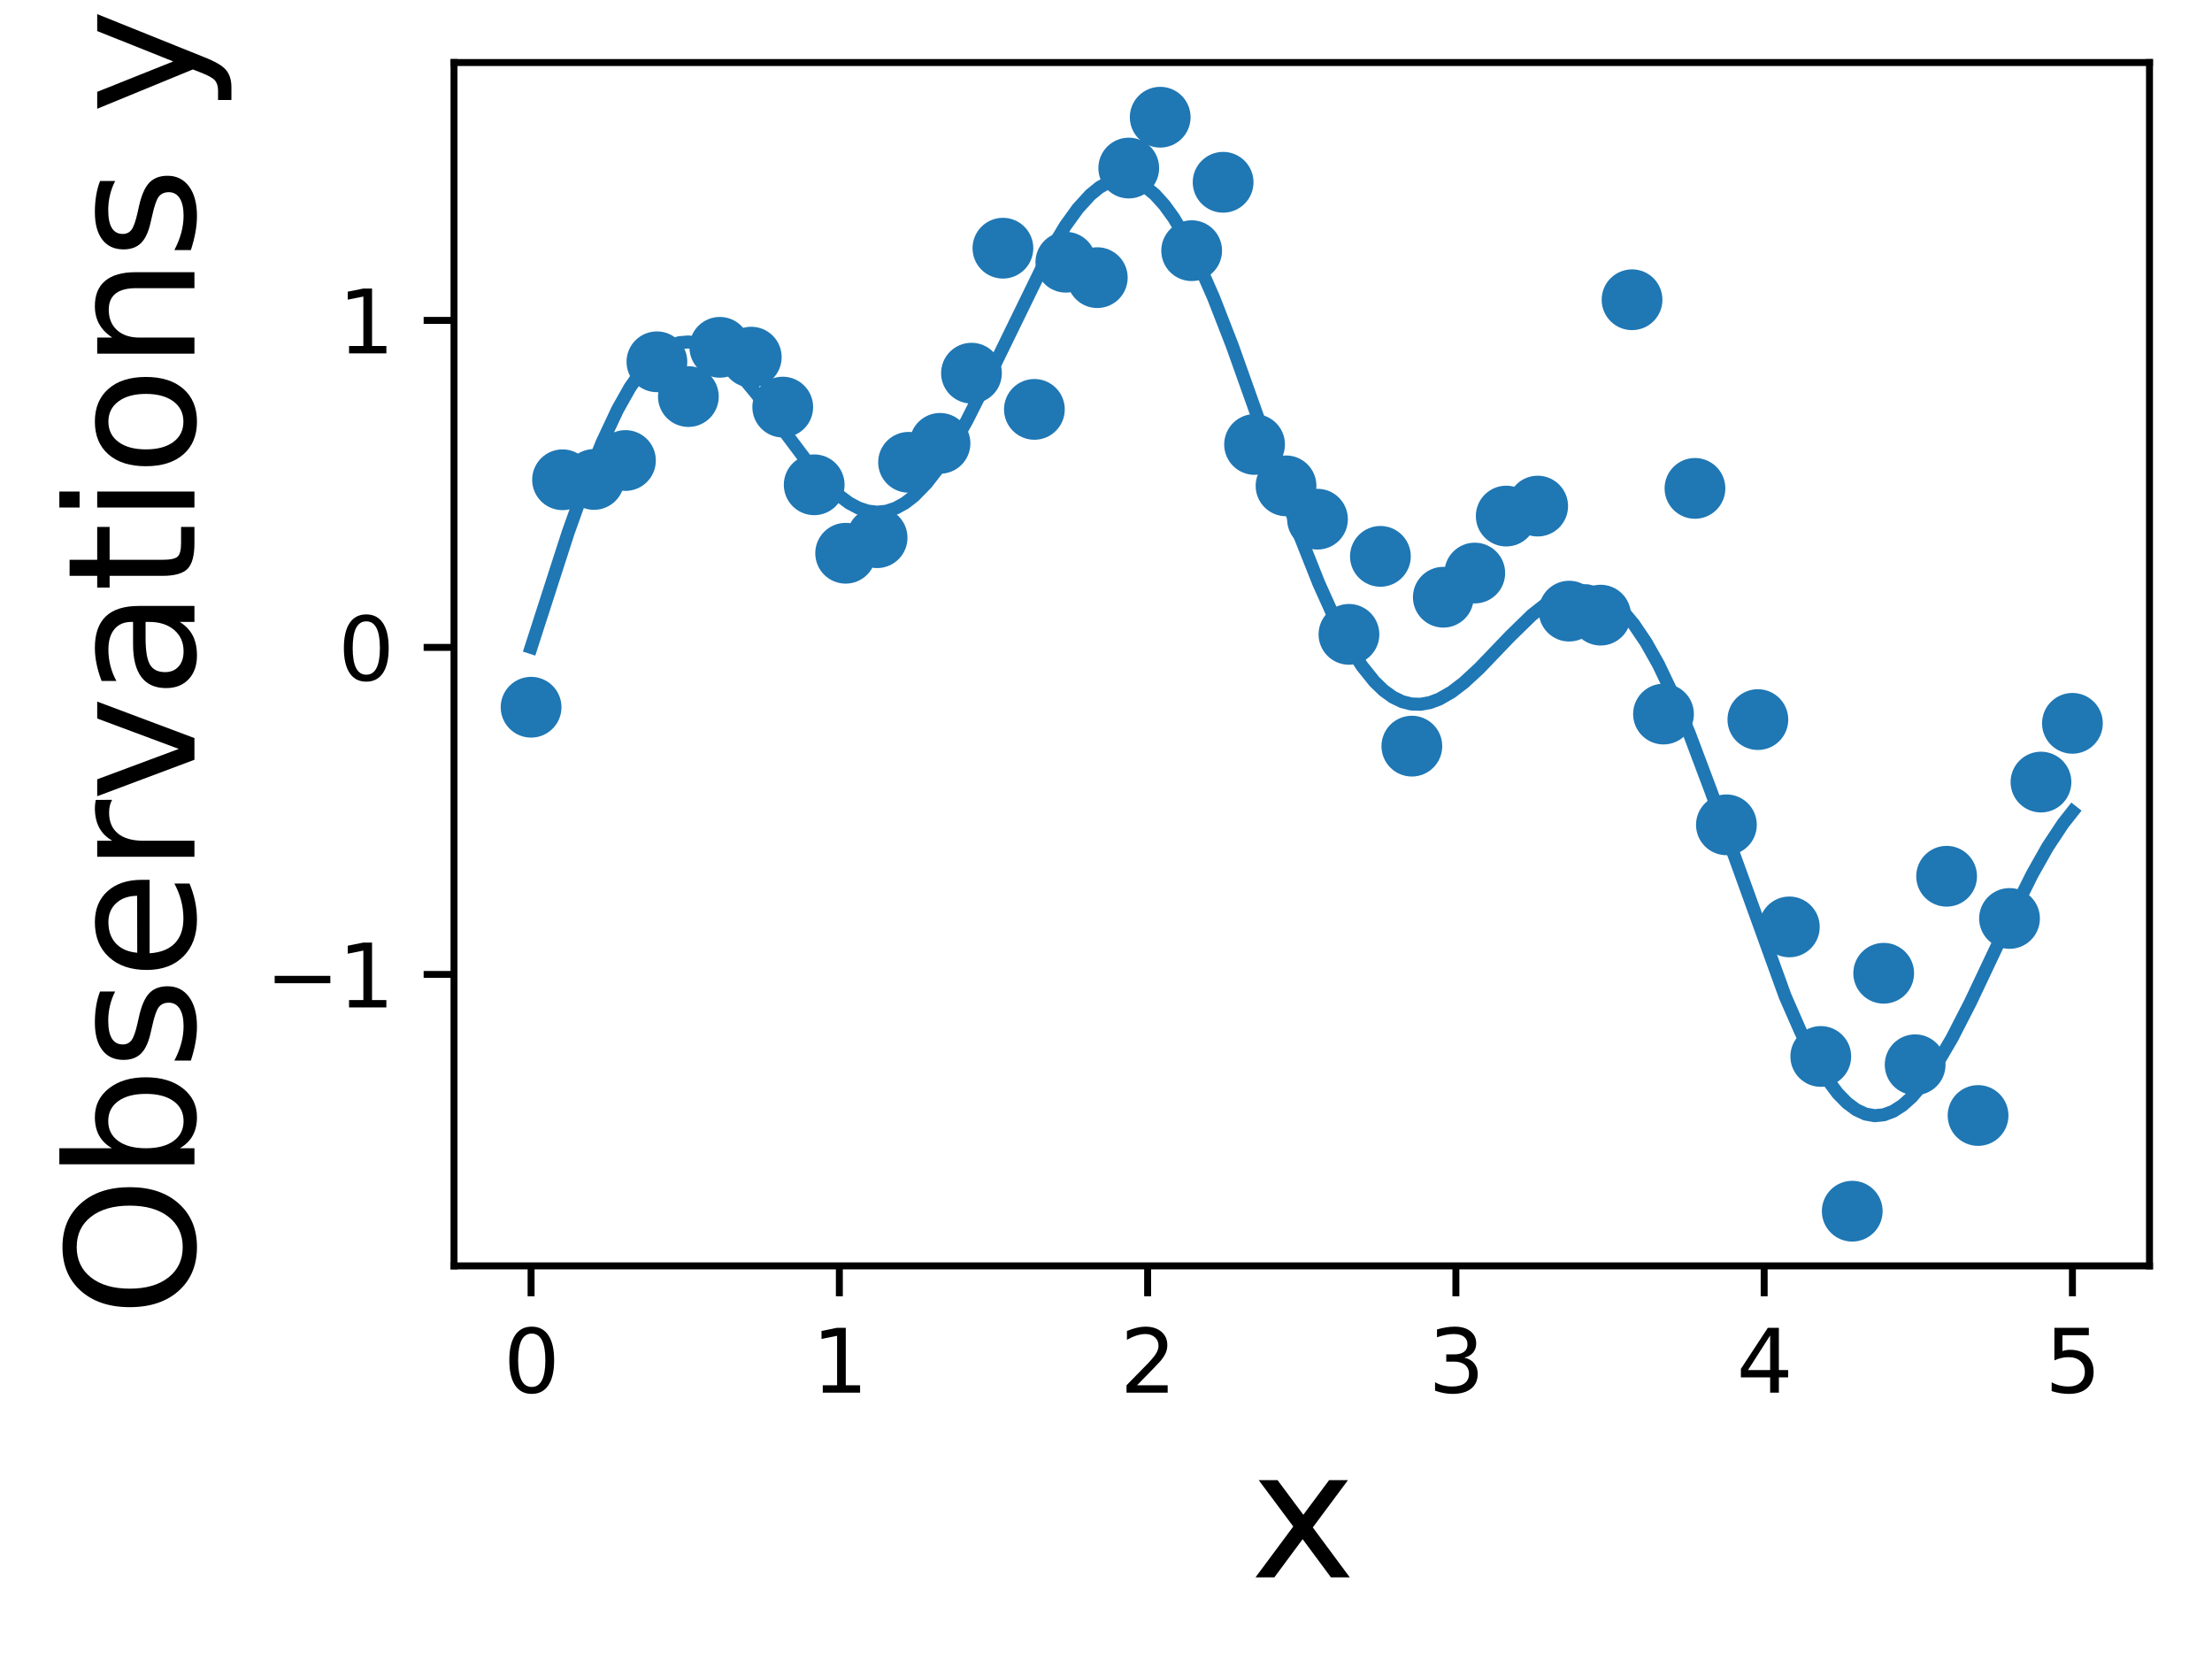 <?xml version="1.0" encoding="utf-8" standalone="no"?>
<!DOCTYPE svg PUBLIC "-//W3C//DTD SVG 1.1//EN"
  "http://www.w3.org/Graphics/SVG/1.1/DTD/svg11.dtd">
<svg xmlns:xlink="http://www.w3.org/1999/xlink" width="254.798pt" height="193.034pt" viewBox="0 0 254.798 193.034" xmlns="http://www.w3.org/2000/svg" version="1.1">
 <defs>
  <style type="text/css">*{stroke-linejoin: round; stroke-linecap: butt}</style>
 </defs>
 <g id="figure_1">
  <g id="patch_1">
   <path d="M 0 193.034 
L 254.798 193.034 
L 254.798 0 
L 0 0 
z
" style="fill: #ffffff"/>
  </g>
  <g id="axes_1">
   <g id="patch_2">
    <path d="M 52.298 145.8 
L 247.598 145.8 
L 247.598 7.2 
L 52.298 7.2 
z
" style="fill: #ffffff"/>
   </g>
   <g id="PathCollection_1">
    <defs>
     <path id="m9910e8f8ad" d="M 0 3 
C 0.796 3 1.559 2.684 2.121 2.121 
C 2.684 1.559 3 0.796 3 0 
C 3 -0.796 2.684 -1.559 2.121 -2.121 
C 1.559 -2.684 0.796 -3 0 -3 
C -0.796 -3 -1.559 -2.684 -2.121 -2.121 
C -2.684 -1.559 -3 -0.796 -3 0 
C -3 0.796 -2.684 1.559 -2.121 2.121 
C -1.559 2.684 -0.796 3 0 3 
z
" style="stroke: #1f77b4"/>
    </defs>
    <g clip-path="url(#pe596a0cfdf)">
     <use xlink:href="#m9910e8f8ad" x="61.176" y="81.456" style="fill: #1f77b4; stroke: #1f77b4"/>
     <use xlink:href="#m9910e8f8ad" x="64.799" y="55.258" style="fill: #1f77b4; stroke: #1f77b4"/>
     <use xlink:href="#m9910e8f8ad" x="68.422" y="55.22" style="fill: #1f77b4; stroke: #1f77b4"/>
     <use xlink:href="#m9910e8f8ad" x="72.046" y="53.04" style="fill: #1f77b4; stroke: #1f77b4"/>
     <use xlink:href="#m9910e8f8ad" x="75.669" y="41.671" style="fill: #1f77b4; stroke: #1f77b4"/>
     <use xlink:href="#m9910e8f8ad" x="79.293" y="45.674" style="fill: #1f77b4; stroke: #1f77b4"/>
     <use xlink:href="#m9910e8f8ad" x="82.916" y="40.004" style="fill: #1f77b4; stroke: #1f77b4"/>
     <use xlink:href="#m9910e8f8ad" x="86.539" y="41.135" style="fill: #1f77b4; stroke: #1f77b4"/>
     <use xlink:href="#m9910e8f8ad" x="90.163" y="46.887" style="fill: #1f77b4; stroke: #1f77b4"/>
     <use xlink:href="#m9910e8f8ad" x="93.786" y="55.837" style="fill: #1f77b4; stroke: #1f77b4"/>
     <use xlink:href="#m9910e8f8ad" x="97.409" y="63.721" style="fill: #1f77b4; stroke: #1f77b4"/>
     <use xlink:href="#m9910e8f8ad" x="101.033" y="61.931" style="fill: #1f77b4; stroke: #1f77b4"/>
     <use xlink:href="#m9910e8f8ad" x="104.656" y="53.247" style="fill: #1f77b4; stroke: #1f77b4"/>
     <use xlink:href="#m9910e8f8ad" x="108.28" y="51.065" style="fill: #1f77b4; stroke: #1f77b4"/>
     <use xlink:href="#m9910e8f8ad" x="111.903" y="42.98" style="fill: #1f77b4; stroke: #1f77b4"/>
     <use xlink:href="#m9910e8f8ad" x="115.526" y="28.586" style="fill: #1f77b4; stroke: #1f77b4"/>
     <use xlink:href="#m9910e8f8ad" x="119.15" y="47.151" style="fill: #1f77b4; stroke: #1f77b4"/>
     <use xlink:href="#m9910e8f8ad" x="122.773" y="30.203" style="fill: #1f77b4; stroke: #1f77b4"/>
     <use xlink:href="#m9910e8f8ad" x="126.396" y="31.979" style="fill: #1f77b4; stroke: #1f77b4"/>
     <use xlink:href="#m9910e8f8ad" x="130.02" y="19.356" style="fill: #1f77b4; stroke: #1f77b4"/>
     <use xlink:href="#m9910e8f8ad" x="133.643" y="13.5" style="fill: #1f77b4; stroke: #1f77b4"/>
     <use xlink:href="#m9910e8f8ad" x="137.267" y="28.872" style="fill: #1f77b4; stroke: #1f77b4"/>
     <use xlink:href="#m9910e8f8ad" x="140.89" y="20.994" style="fill: #1f77b4; stroke: #1f77b4"/>
     <use xlink:href="#m9910e8f8ad" x="144.513" y="51.192" style="fill: #1f77b4; stroke: #1f77b4"/>
     <use xlink:href="#m9910e8f8ad" x="148.137" y="55.959" style="fill: #1f77b4; stroke: #1f77b4"/>
     <use xlink:href="#m9910e8f8ad" x="151.76" y="59.798" style="fill: #1f77b4; stroke: #1f77b4"/>
     <use xlink:href="#m9910e8f8ad" x="155.384" y="73.062" style="fill: #1f77b4; stroke: #1f77b4"/>
     <use xlink:href="#m9910e8f8ad" x="159.007" y="64.079" style="fill: #1f77b4; stroke: #1f77b4"/>
     <use xlink:href="#m9910e8f8ad" x="162.63" y="85.938" style="fill: #1f77b4; stroke: #1f77b4"/>
     <use xlink:href="#m9910e8f8ad" x="166.254" y="68.785" style="fill: #1f77b4; stroke: #1f77b4"/>
     <use xlink:href="#m9910e8f8ad" x="169.877" y="66.002" style="fill: #1f77b4; stroke: #1f77b4"/>
     <use xlink:href="#m9910e8f8ad" x="173.5" y="59.44" style="fill: #1f77b4; stroke: #1f77b4"/>
     <use xlink:href="#m9910e8f8ad" x="177.124" y="58.29" style="fill: #1f77b4; stroke: #1f77b4"/>
     <use xlink:href="#m9910e8f8ad" x="180.747" y="70.388" style="fill: #1f77b4; stroke: #1f77b4"/>
     <use xlink:href="#m9910e8f8ad" x="184.371" y="70.849" style="fill: #1f77b4; stroke: #1f77b4"/>
     <use xlink:href="#m9910e8f8ad" x="187.994" y="34.524" style="fill: #1f77b4; stroke: #1f77b4"/>
     <use xlink:href="#m9910e8f8ad" x="191.617" y="82.243" style="fill: #1f77b4; stroke: #1f77b4"/>
     <use xlink:href="#m9910e8f8ad" x="195.241" y="56.25" style="fill: #1f77b4; stroke: #1f77b4"/>
     <use xlink:href="#m9910e8f8ad" x="198.864" y="95" style="fill: #1f77b4; stroke: #1f77b4"/>
     <use xlink:href="#m9910e8f8ad" x="202.487" y="82.88" style="fill: #1f77b4; stroke: #1f77b4"/>
     <use xlink:href="#m9910e8f8ad" x="206.111" y="106.758" style="fill: #1f77b4; stroke: #1f77b4"/>
     <use xlink:href="#m9910e8f8ad" x="209.734" y="121.678" style="fill: #1f77b4; stroke: #1f77b4"/>
     <use xlink:href="#m9910e8f8ad" x="213.358" y="139.5" style="fill: #1f77b4; stroke: #1f77b4"/>
     <use xlink:href="#m9910e8f8ad" x="216.981" y="112.096" style="fill: #1f77b4; stroke: #1f77b4"/>
     <use xlink:href="#m9910e8f8ad" x="220.604" y="122.634" style="fill: #1f77b4; stroke: #1f77b4"/>
     <use xlink:href="#m9910e8f8ad" x="224.228" y="100.924" style="fill: #1f77b4; stroke: #1f77b4"/>
     <use xlink:href="#m9910e8f8ad" x="227.851" y="128.478" style="fill: #1f77b4; stroke: #1f77b4"/>
     <use xlink:href="#m9910e8f8ad" x="231.474" y="105.784" style="fill: #1f77b4; stroke: #1f77b4"/>
     <use xlink:href="#m9910e8f8ad" x="235.098" y="90.076" style="fill: #1f77b4; stroke: #1f77b4"/>
     <use xlink:href="#m9910e8f8ad" x="238.721" y="83.311" style="fill: #1f77b4; stroke: #1f77b4"/>
    </g>
   </g>
   <g id="matplotlib.axis_1">
    <g id="xtick_1">
     <g id="line2d_1">
      <defs>
       <path id="m3fc0d971f2" d="M 0 0 
L 0 3.5 
" style="stroke: #000000; stroke-width: 0.8"/>
      </defs>
      <g>
       <use xlink:href="#m3fc0d971f2" x="61.176" y="145.8" style="stroke: #000000; stroke-width: 0.8"/>
      </g>
     </g>
     <g id="text_1">
      <!-- 0 -->
      <g transform="translate(57.994 160.398) scale(0.1 -0.1)">
       <defs>
        <path id="DejaVuSans-30" d="M 2034 4250 
Q 1547 4250 1301 3770 
Q 1056 3291 1056 2328 
Q 1056 1369 1301 889 
Q 1547 409 2034 409 
Q 2525 409 2770 889 
Q 3016 1369 3016 2328 
Q 3016 3291 2770 3770 
Q 2525 4250 2034 4250 
z
M 2034 4750 
Q 2819 4750 3233 4129 
Q 3647 3509 3647 2328 
Q 3647 1150 3233 529 
Q 2819 -91 2034 -91 
Q 1250 -91 836 529 
Q 422 1150 422 2328 
Q 422 3509 836 4129 
Q 1250 4750 2034 4750 
z
" transform="scale(0.016)"/>
       </defs>
       <use xlink:href="#DejaVuSans-30"/>
      </g>
     </g>
    </g>
    <g id="xtick_2">
     <g id="line2d_2">
      <g>
       <use xlink:href="#m3fc0d971f2" x="96.685" y="145.8" style="stroke: #000000; stroke-width: 0.8"/>
      </g>
     </g>
     <g id="text_2">
      <!-- 1 -->
      <g transform="translate(93.504 160.398) scale(0.1 -0.1)">
       <defs>
        <path id="DejaVuSans-31" d="M 794 531 
L 1825 531 
L 1825 4091 
L 703 3866 
L 703 4441 
L 1819 4666 
L 2450 4666 
L 2450 531 
L 3481 531 
L 3481 0 
L 794 0 
L 794 531 
z
" transform="scale(0.016)"/>
       </defs>
       <use xlink:href="#DejaVuSans-31"/>
      </g>
     </g>
    </g>
    <g id="xtick_3">
     <g id="line2d_3">
      <g>
       <use xlink:href="#m3fc0d971f2" x="132.194" y="145.8" style="stroke: #000000; stroke-width: 0.8"/>
      </g>
     </g>
     <g id="text_3">
      <!-- 2 -->
      <g transform="translate(129.013 160.398) scale(0.1 -0.1)">
       <defs>
        <path id="DejaVuSans-32" d="M 1228 531 
L 3431 531 
L 3431 0 
L 469 0 
L 469 531 
Q 828 903 1448 1529 
Q 2069 2156 2228 2338 
Q 2531 2678 2651 2914 
Q 2772 3150 2772 3378 
Q 2772 3750 2511 3984 
Q 2250 4219 1831 4219 
Q 1534 4219 1204 4116 
Q 875 4013 500 3803 
L 500 4441 
Q 881 4594 1212 4672 
Q 1544 4750 1819 4750 
Q 2544 4750 2975 4387 
Q 3406 4025 3406 3419 
Q 3406 3131 3298 2873 
Q 3191 2616 2906 2266 
Q 2828 2175 2409 1742 
Q 1991 1309 1228 531 
z
" transform="scale(0.016)"/>
       </defs>
       <use xlink:href="#DejaVuSans-32"/>
      </g>
     </g>
    </g>
    <g id="xtick_4">
     <g id="line2d_4">
      <g>
       <use xlink:href="#m3fc0d971f2" x="167.703" y="145.8" style="stroke: #000000; stroke-width: 0.8"/>
      </g>
     </g>
     <g id="text_4">
      <!-- 3 -->
      <g transform="translate(164.522 160.398) scale(0.1 -0.1)">
       <defs>
        <path id="DejaVuSans-33" d="M 2597 2516 
Q 3050 2419 3304 2112 
Q 3559 1806 3559 1356 
Q 3559 666 3084 287 
Q 2609 -91 1734 -91 
Q 1441 -91 1130 -33 
Q 819 25 488 141 
L 488 750 
Q 750 597 1062 519 
Q 1375 441 1716 441 
Q 2309 441 2620 675 
Q 2931 909 2931 1356 
Q 2931 1769 2642 2001 
Q 2353 2234 1838 2234 
L 1294 2234 
L 1294 2753 
L 1863 2753 
Q 2328 2753 2575 2939 
Q 2822 3125 2822 3475 
Q 2822 3834 2567 4026 
Q 2313 4219 1838 4219 
Q 1578 4219 1281 4162 
Q 984 4106 628 3988 
L 628 4550 
Q 988 4650 1302 4700 
Q 1616 4750 1894 4750 
Q 2613 4750 3031 4423 
Q 3450 4097 3450 3541 
Q 3450 3153 3228 2886 
Q 3006 2619 2597 2516 
z
" transform="scale(0.016)"/>
       </defs>
       <use xlink:href="#DejaVuSans-33"/>
      </g>
     </g>
    </g>
    <g id="xtick_5">
     <g id="line2d_5">
      <g>
       <use xlink:href="#m3fc0d971f2" x="203.212" y="145.8" style="stroke: #000000; stroke-width: 0.8"/>
      </g>
     </g>
     <g id="text_5">
      <!-- 4 -->
      <g transform="translate(200.031 160.398) scale(0.1 -0.1)">
       <defs>
        <path id="DejaVuSans-34" d="M 2419 4116 
L 825 1625 
L 2419 1625 
L 2419 4116 
z
M 2253 4666 
L 3047 4666 
L 3047 1625 
L 3713 1625 
L 3713 1100 
L 3047 1100 
L 3047 0 
L 2419 0 
L 2419 1100 
L 313 1100 
L 313 1709 
L 2253 4666 
z
" transform="scale(0.016)"/>
       </defs>
       <use xlink:href="#DejaVuSans-34"/>
      </g>
     </g>
    </g>
    <g id="xtick_6">
     <g id="line2d_6">
      <g>
       <use xlink:href="#m3fc0d971f2" x="238.721" y="145.8" style="stroke: #000000; stroke-width: 0.8"/>
      </g>
     </g>
     <g id="text_6">
      <!-- 5 -->
      <g transform="translate(235.54 160.398) scale(0.1 -0.1)">
       <defs>
        <path id="DejaVuSans-35" d="M 691 4666 
L 3169 4666 
L 3169 4134 
L 1269 4134 
L 1269 2991 
Q 1406 3038 1543 3061 
Q 1681 3084 1819 3084 
Q 2600 3084 3056 2656 
Q 3513 2228 3513 1497 
Q 3513 744 3044 326 
Q 2575 -91 1722 -91 
Q 1428 -91 1123 -41 
Q 819 9 494 109 
L 494 744 
Q 775 591 1075 516 
Q 1375 441 1709 441 
Q 2250 441 2565 725 
Q 2881 1009 2881 1497 
Q 2881 1984 2565 2268 
Q 2250 2553 1709 2553 
Q 1456 2553 1204 2497 
Q 953 2441 691 2322 
L 691 4666 
z
" transform="scale(0.016)"/>
       </defs>
       <use xlink:href="#DejaVuSans-35"/>
      </g>
     </g>
    </g>
    <g id="text_7">
     <!-- x -->
     <g transform="translate(144.03 181.675) scale(0.2 -0.2)">
      <defs>
       <path id="DejaVuSans-78" d="M 3513 3500 
L 2247 1797 
L 3578 0 
L 2900 0 
L 1881 1375 
L 863 0 
L 184 0 
L 1544 1831 
L 300 3500 
L 978 3500 
L 1906 2253 
L 2834 3500 
L 3513 3500 
z
" transform="scale(0.016)"/>
      </defs>
      <use xlink:href="#DejaVuSans-78"/>
     </g>
    </g>
   </g>
   <g id="matplotlib.axis_2">
    <g id="ytick_1">
     <g id="line2d_7">
      <defs>
       <path id="mf5ef29959d" d="M 0 0 
L -3.5 0 
" style="stroke: #000000; stroke-width: 0.8"/>
      </defs>
      <g>
       <use xlink:href="#mf5ef29959d" x="52.298" y="112.23" style="stroke: #000000; stroke-width: 0.8"/>
      </g>
     </g>
     <g id="text_8">
      <!-- −1 -->
      <g transform="translate(30.556 116.029) scale(0.1 -0.1)">
       <defs>
        <path id="DejaVuSans-2212" d="M 678 2272 
L 4684 2272 
L 4684 1741 
L 678 1741 
L 678 2272 
z
" transform="scale(0.016)"/>
       </defs>
       <use xlink:href="#DejaVuSans-2212"/>
       <use xlink:href="#DejaVuSans-31" x="83.789"/>
      </g>
     </g>
    </g>
    <g id="ytick_2">
     <g id="line2d_8">
      <g>
       <use xlink:href="#mf5ef29959d" x="52.298" y="74.565" style="stroke: #000000; stroke-width: 0.8"/>
      </g>
     </g>
     <g id="text_9">
      <!-- 0 -->
      <g transform="translate(38.936 78.365) scale(0.1 -0.1)">
       <use xlink:href="#DejaVuSans-30"/>
      </g>
     </g>
    </g>
    <g id="ytick_3">
     <g id="line2d_9">
      <g>
       <use xlink:href="#mf5ef29959d" x="52.298" y="36.901" style="stroke: #000000; stroke-width: 0.8"/>
      </g>
     </g>
     <g id="text_10">
      <!-- 1 -->
      <g transform="translate(38.936 40.7) scale(0.1 -0.1)">
       <use xlink:href="#DejaVuSans-31"/>
      </g>
     </g>
    </g>
    <g id="text_11">
     <!-- Observations y -->
     <g transform="translate(22.397 151.702) rotate(-90) scale(0.2 -0.2)">
      <defs>
       <path id="DejaVuSans-4f" d="M 2522 4238 
Q 1834 4238 1429 3725 
Q 1025 3213 1025 2328 
Q 1025 1447 1429 934 
Q 1834 422 2522 422 
Q 3209 422 3611 934 
Q 4013 1447 4013 2328 
Q 4013 3213 3611 3725 
Q 3209 4238 2522 4238 
z
M 2522 4750 
Q 3503 4750 4090 4092 
Q 4678 3434 4678 2328 
Q 4678 1225 4090 567 
Q 3503 -91 2522 -91 
Q 1538 -91 948 565 
Q 359 1222 359 2328 
Q 359 3434 948 4092 
Q 1538 4750 2522 4750 
z
" transform="scale(0.016)"/>
       <path id="DejaVuSans-62" d="M 3116 1747 
Q 3116 2381 2855 2742 
Q 2594 3103 2138 3103 
Q 1681 3103 1420 2742 
Q 1159 2381 1159 1747 
Q 1159 1113 1420 752 
Q 1681 391 2138 391 
Q 2594 391 2855 752 
Q 3116 1113 3116 1747 
z
M 1159 2969 
Q 1341 3281 1617 3432 
Q 1894 3584 2278 3584 
Q 2916 3584 3314 3078 
Q 3713 2572 3713 1747 
Q 3713 922 3314 415 
Q 2916 -91 2278 -91 
Q 1894 -91 1617 61 
Q 1341 213 1159 525 
L 1159 0 
L 581 0 
L 581 4863 
L 1159 4863 
L 1159 2969 
z
" transform="scale(0.016)"/>
       <path id="DejaVuSans-73" d="M 2834 3397 
L 2834 2853 
Q 2591 2978 2328 3040 
Q 2066 3103 1784 3103 
Q 1356 3103 1142 2972 
Q 928 2841 928 2578 
Q 928 2378 1081 2264 
Q 1234 2150 1697 2047 
L 1894 2003 
Q 2506 1872 2764 1633 
Q 3022 1394 3022 966 
Q 3022 478 2636 193 
Q 2250 -91 1575 -91 
Q 1294 -91 989 -36 
Q 684 19 347 128 
L 347 722 
Q 666 556 975 473 
Q 1284 391 1588 391 
Q 1994 391 2212 530 
Q 2431 669 2431 922 
Q 2431 1156 2273 1281 
Q 2116 1406 1581 1522 
L 1381 1569 
Q 847 1681 609 1914 
Q 372 2147 372 2553 
Q 372 3047 722 3315 
Q 1072 3584 1716 3584 
Q 2034 3584 2315 3537 
Q 2597 3491 2834 3397 
z
" transform="scale(0.016)"/>
       <path id="DejaVuSans-65" d="M 3597 1894 
L 3597 1613 
L 953 1613 
Q 991 1019 1311 708 
Q 1631 397 2203 397 
Q 2534 397 2845 478 
Q 3156 559 3463 722 
L 3463 178 
Q 3153 47 2828 -22 
Q 2503 -91 2169 -91 
Q 1331 -91 842 396 
Q 353 884 353 1716 
Q 353 2575 817 3079 
Q 1281 3584 2069 3584 
Q 2775 3584 3186 3129 
Q 3597 2675 3597 1894 
z
M 3022 2063 
Q 3016 2534 2758 2815 
Q 2500 3097 2075 3097 
Q 1594 3097 1305 2825 
Q 1016 2553 972 2059 
L 3022 2063 
z
" transform="scale(0.016)"/>
       <path id="DejaVuSans-72" d="M 2631 2963 
Q 2534 3019 2420 3045 
Q 2306 3072 2169 3072 
Q 1681 3072 1420 2755 
Q 1159 2438 1159 1844 
L 1159 0 
L 581 0 
L 581 3500 
L 1159 3500 
L 1159 2956 
Q 1341 3275 1631 3429 
Q 1922 3584 2338 3584 
Q 2397 3584 2469 3576 
Q 2541 3569 2628 3553 
L 2631 2963 
z
" transform="scale(0.016)"/>
       <path id="DejaVuSans-76" d="M 191 3500 
L 800 3500 
L 1894 563 
L 2988 3500 
L 3597 3500 
L 2284 0 
L 1503 0 
L 191 3500 
z
" transform="scale(0.016)"/>
       <path id="DejaVuSans-61" d="M 2194 1759 
Q 1497 1759 1228 1600 
Q 959 1441 959 1056 
Q 959 750 1161 570 
Q 1363 391 1709 391 
Q 2188 391 2477 730 
Q 2766 1069 2766 1631 
L 2766 1759 
L 2194 1759 
z
M 3341 1997 
L 3341 0 
L 2766 0 
L 2766 531 
Q 2569 213 2275 61 
Q 1981 -91 1556 -91 
Q 1019 -91 701 211 
Q 384 513 384 1019 
Q 384 1609 779 1909 
Q 1175 2209 1959 2209 
L 2766 2209 
L 2766 2266 
Q 2766 2663 2505 2880 
Q 2244 3097 1772 3097 
Q 1472 3097 1187 3025 
Q 903 2953 641 2809 
L 641 3341 
Q 956 3463 1253 3523 
Q 1550 3584 1831 3584 
Q 2591 3584 2966 3190 
Q 3341 2797 3341 1997 
z
" transform="scale(0.016)"/>
       <path id="DejaVuSans-74" d="M 1172 4494 
L 1172 3500 
L 2356 3500 
L 2356 3053 
L 1172 3053 
L 1172 1153 
Q 1172 725 1289 603 
Q 1406 481 1766 481 
L 2356 481 
L 2356 0 
L 1766 0 
Q 1100 0 847 248 
Q 594 497 594 1153 
L 594 3053 
L 172 3053 
L 172 3500 
L 594 3500 
L 594 4494 
L 1172 4494 
z
" transform="scale(0.016)"/>
       <path id="DejaVuSans-69" d="M 603 3500 
L 1178 3500 
L 1178 0 
L 603 0 
L 603 3500 
z
M 603 4863 
L 1178 4863 
L 1178 4134 
L 603 4134 
L 603 4863 
z
" transform="scale(0.016)"/>
       <path id="DejaVuSans-6f" d="M 1959 3097 
Q 1497 3097 1228 2736 
Q 959 2375 959 1747 
Q 959 1119 1226 758 
Q 1494 397 1959 397 
Q 2419 397 2687 759 
Q 2956 1122 2956 1747 
Q 2956 2369 2687 2733 
Q 2419 3097 1959 3097 
z
M 1959 3584 
Q 2709 3584 3137 3096 
Q 3566 2609 3566 1747 
Q 3566 888 3137 398 
Q 2709 -91 1959 -91 
Q 1206 -91 779 398 
Q 353 888 353 1747 
Q 353 2609 779 3096 
Q 1206 3584 1959 3584 
z
" transform="scale(0.016)"/>
       <path id="DejaVuSans-6e" d="M 3513 2113 
L 3513 0 
L 2938 0 
L 2938 2094 
Q 2938 2591 2744 2837 
Q 2550 3084 2163 3084 
Q 1697 3084 1428 2787 
Q 1159 2491 1159 1978 
L 1159 0 
L 581 0 
L 581 3500 
L 1159 3500 
L 1159 2956 
Q 1366 3272 1645 3428 
Q 1925 3584 2291 3584 
Q 2894 3584 3203 3211 
Q 3513 2838 3513 2113 
z
" transform="scale(0.016)"/>
       <path id="DejaVuSans-20" transform="scale(0.016)"/>
       <path id="DejaVuSans-79" d="M 2059 -325 
Q 1816 -950 1584 -1140 
Q 1353 -1331 966 -1331 
L 506 -1331 
L 506 -850 
L 844 -850 
Q 1081 -850 1212 -737 
Q 1344 -625 1503 -206 
L 1606 56 
L 191 3500 
L 800 3500 
L 1894 763 
L 2988 3500 
L 3597 3500 
L 2059 -325 
z
" transform="scale(0.016)"/>
      </defs>
      <use xlink:href="#DejaVuSans-4f"/>
      <use xlink:href="#DejaVuSans-62" x="78.711"/>
      <use xlink:href="#DejaVuSans-73" x="142.188"/>
      <use xlink:href="#DejaVuSans-65" x="194.287"/>
      <use xlink:href="#DejaVuSans-72" x="255.811"/>
      <use xlink:href="#DejaVuSans-76" x="296.924"/>
      <use xlink:href="#DejaVuSans-61" x="356.104"/>
      <use xlink:href="#DejaVuSans-74" x="417.383"/>
      <use xlink:href="#DejaVuSans-69" x="456.592"/>
      <use xlink:href="#DejaVuSans-6f" x="484.375"/>
      <use xlink:href="#DejaVuSans-6e" x="545.557"/>
      <use xlink:href="#DejaVuSans-73" x="608.936"/>
      <use xlink:href="#DejaVuSans-20" x="661.035"/>
      <use xlink:href="#DejaVuSans-79" x="692.822"/>
     </g>
    </g>
   </g>
   <g id="line2d_10">
    <path d="M 61.176 74.565 
L 65.445 61.335 
L 67.58 55.371 
L 69.359 50.958 
L 71.138 47.167 
L 72.561 44.639 
L 73.985 42.593 
L 75.052 41.387 
L 76.119 40.465 
L 77.187 39.828 
L 78.254 39.47 
L 79.322 39.383 
L 80.389 39.554 
L 81.456 39.969 
L 82.524 40.607 
L 83.947 41.769 
L 85.37 43.23 
L 87.149 45.376 
L 89.996 49.215 
L 93.198 53.475 
L 94.977 55.523 
L 96.4 56.886 
L 97.823 57.945 
L 98.891 58.511 
L 99.958 58.864 
L 101.026 58.991 
L 102.093 58.883 
L 103.16 58.536 
L 104.228 57.949 
L 105.295 57.124 
L 106.718 55.666 
L 108.142 53.826 
L 109.565 51.639 
L 111.344 48.493 
L 113.479 44.265 
L 120.951 28.943 
L 122.73 25.991 
L 124.153 24.019 
L 125.576 22.457 
L 126.643 21.584 
L 127.711 20.984 
L 128.778 20.672 
L 129.846 20.656 
L 130.913 20.942 
L 131.98 21.531 
L 133.048 22.421 
L 134.115 23.606 
L 135.183 25.075 
L 136.606 27.452 
L 138.029 30.267 
L 139.808 34.321 
L 141.943 39.808 
L 145.145 48.804 
L 149.771 61.8 
L 151.905 67.173 
L 153.684 71.124 
L 155.463 74.491 
L 156.887 76.714 
L 158.31 78.491 
L 159.377 79.523 
L 160.445 80.296 
L 161.512 80.814 
L 162.579 81.083 
L 163.647 81.114 
L 164.714 80.922 
L 165.782 80.523 
L 167.205 79.708 
L 168.628 78.62 
L 170.407 76.976 
L 173.965 73.264 
L 176.456 70.837 
L 178.235 69.438 
L 179.658 68.618 
L 180.725 68.215 
L 181.793 68.018 
L 182.86 68.045 
L 183.928 68.309 
L 184.995 68.821 
L 186.062 69.589 
L 187.13 70.616 
L 188.197 71.901 
L 189.62 74.007 
L 191.044 76.542 
L 192.823 80.263 
L 194.602 84.514 
L 197.092 91.138 
L 205.632 114.756 
L 207.411 118.817 
L 208.834 121.638 
L 210.257 124.022 
L 211.68 125.926 
L 212.748 127.02 
L 213.815 127.816 
L 214.882 128.311 
L 215.95 128.502 
L 217.017 128.392 
L 218.085 127.989 
L 219.152 127.302 
L 220.219 126.346 
L 221.643 124.684 
L 223.066 122.624 
L 224.845 119.582 
L 226.98 115.422 
L 231.249 106.395 
L 234.096 100.679 
L 235.875 97.528 
L 237.654 94.841 
L 238.721 93.49 
L 238.721 93.49 
" clip-path="url(#pe596a0cfdf)" style="fill: none; stroke: #1f77b4; stroke-width: 1.5; stroke-linecap: square"/>
   </g>
   <g id="patch_3">
    <path d="M 52.298 145.8 
L 52.298 7.2 
" style="fill: none; stroke: #000000; stroke-width: 0.8; stroke-linejoin: miter; stroke-linecap: square"/>
   </g>
   <g id="patch_4">
    <path d="M 247.598 145.8 
L 247.598 7.2 
" style="fill: none; stroke: #000000; stroke-width: 0.8; stroke-linejoin: miter; stroke-linecap: square"/>
   </g>
   <g id="patch_5">
    <path d="M 52.298 145.8 
L 247.598 145.8 
" style="fill: none; stroke: #000000; stroke-width: 0.8; stroke-linejoin: miter; stroke-linecap: square"/>
   </g>
   <g id="patch_6">
    <path d="M 52.298 7.2 
L 247.598 7.2 
" style="fill: none; stroke: #000000; stroke-width: 0.8; stroke-linejoin: miter; stroke-linecap: square"/>
   </g>
  </g>
 </g>
 <defs>
  <clipPath id="pe596a0cfdf">
   <rect x="52.298" y="7.2" width="195.3" height="138.6"/>
  </clipPath>
 </defs>
</svg>
